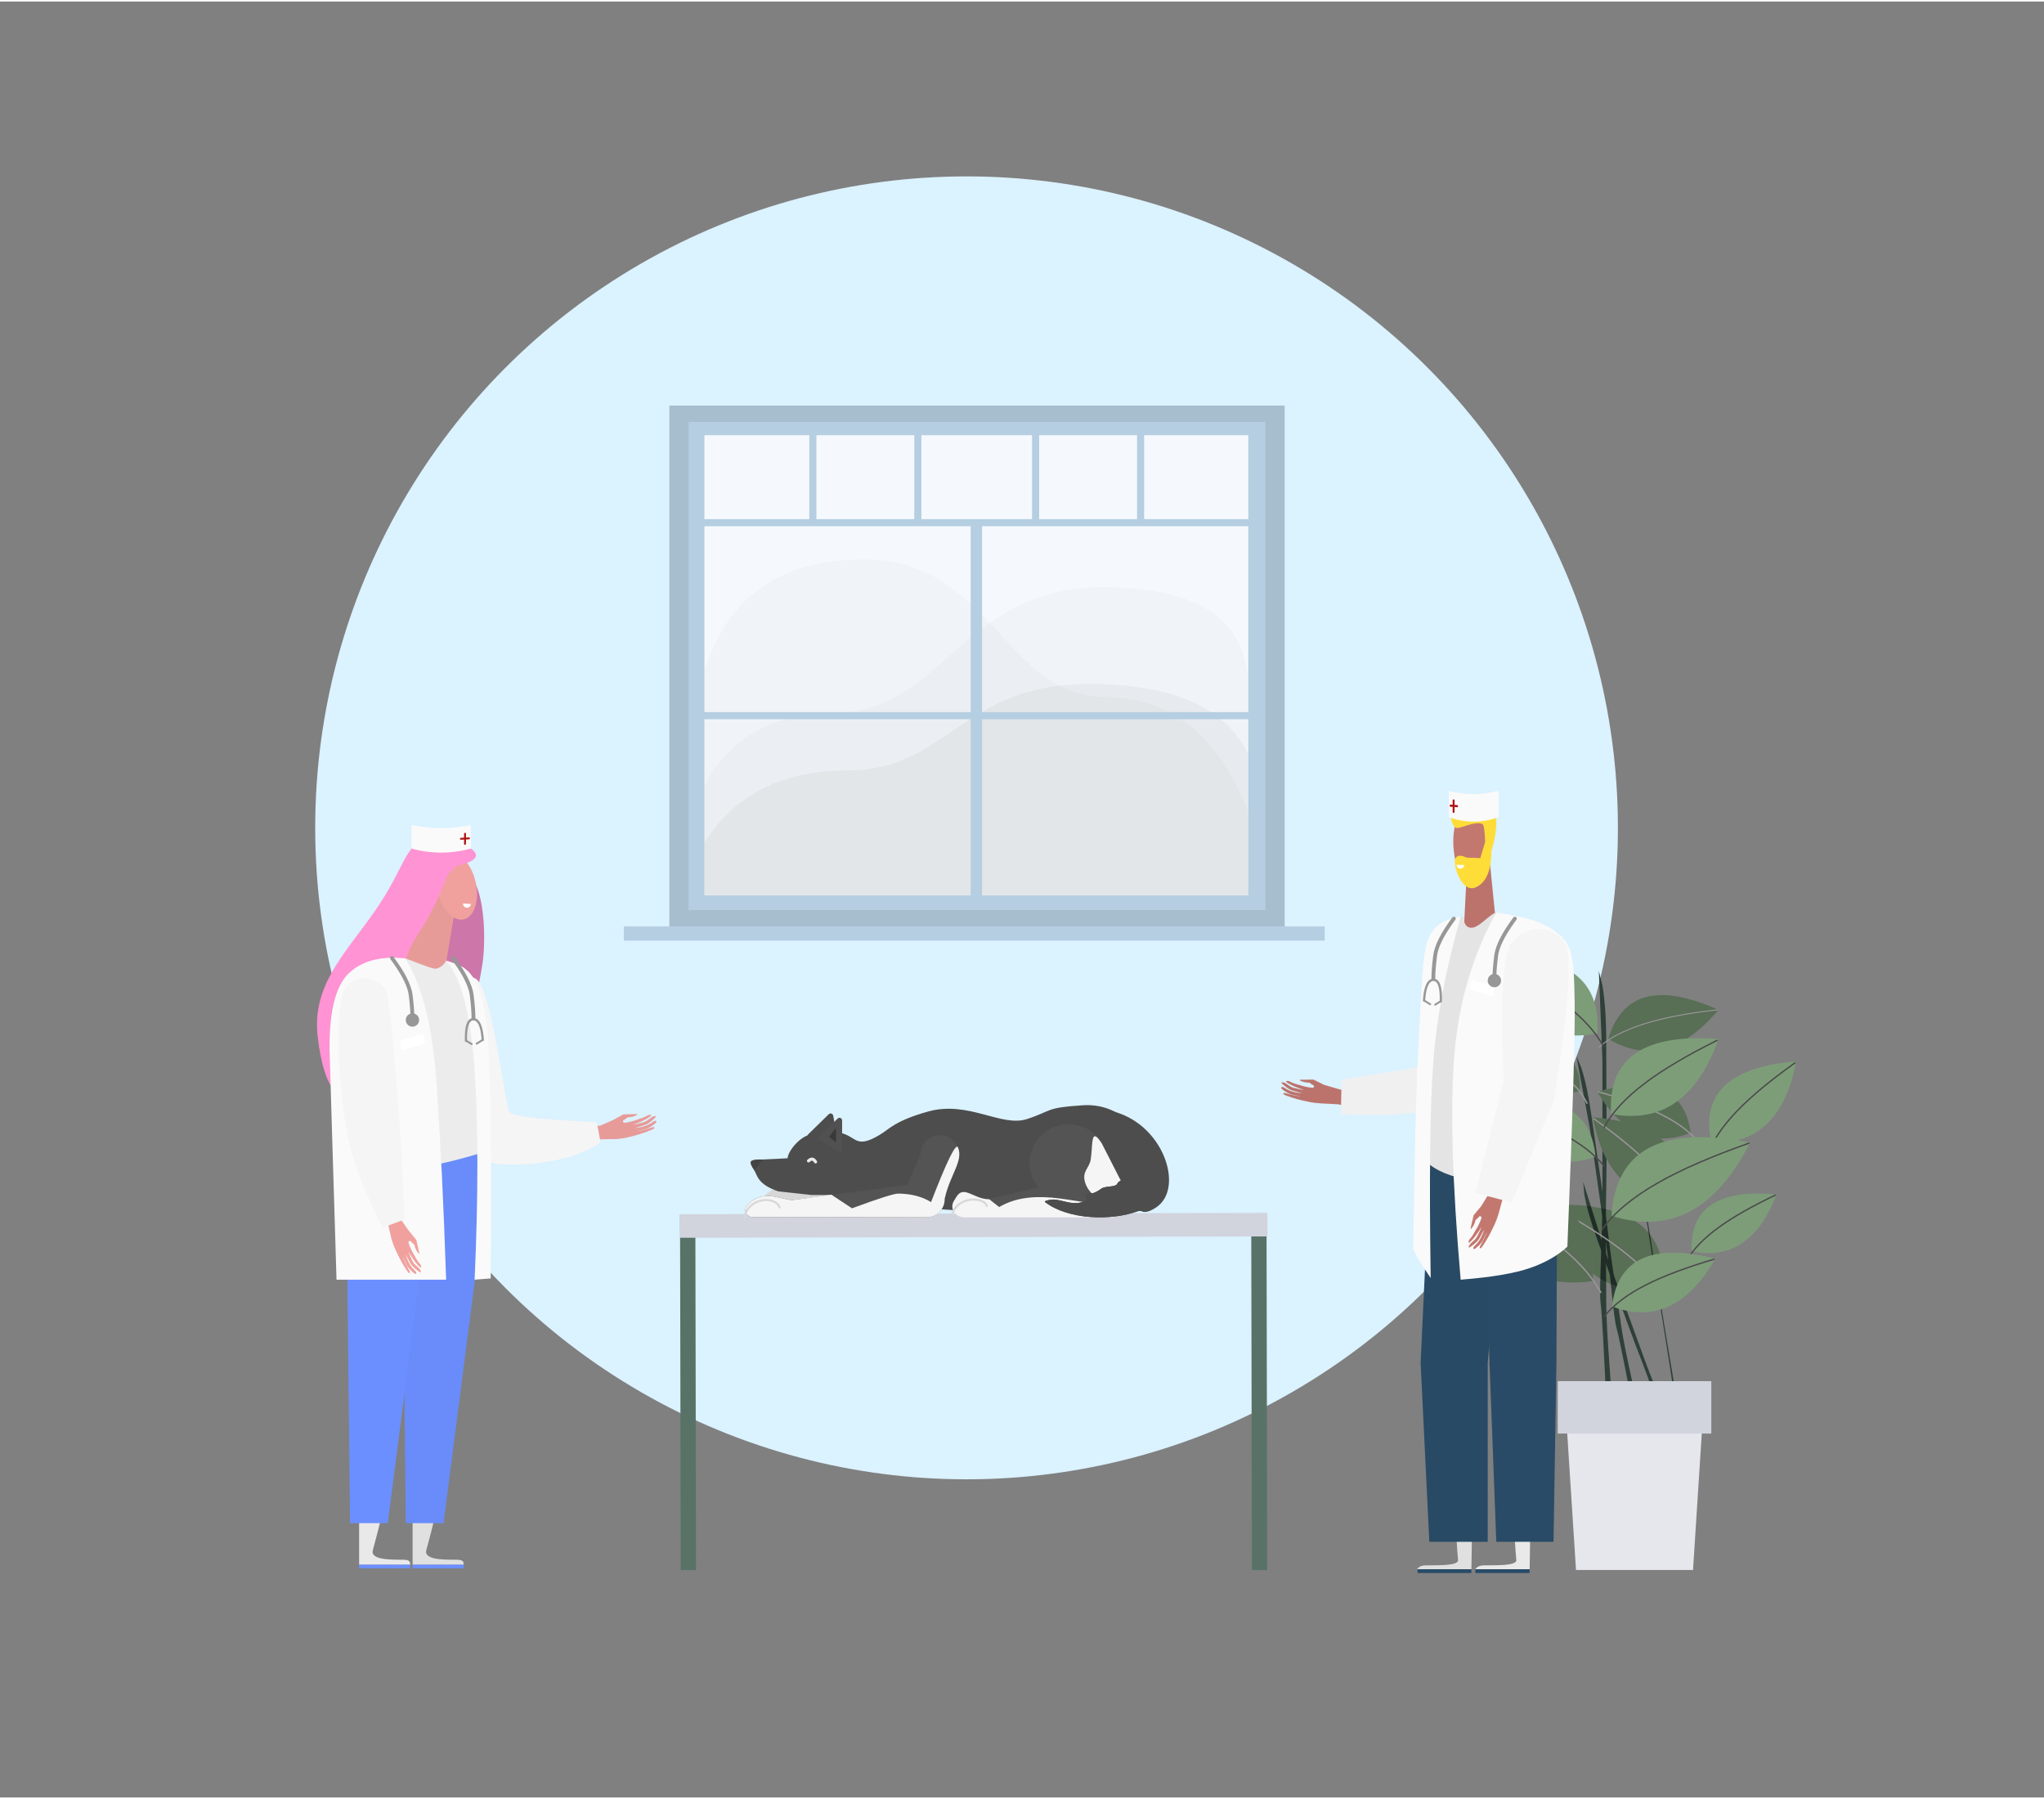 <?xml version="1.0" encoding="UTF-8"?>
<svg id="illustration-builder" width="1000" height="880" viewBox="-10 -30 1070 940" version="1.1" xmlns="http://www.w3.org/2000/svg" xmlns:xlink="http://www.w3.org/1999/xlink" style="pointer-events: inherit;"><rect x="-10" y="-30" width="1070" height="940" fill="#808080" stroke="none"/><g transform="translate(0,0)">
<g><svg xmlns="http://www.w3.org/2000/svg" width="1000" height="880" viewBox="0 0 1000 880"><g id="Symbols--globalStyle1/clinic/bg1" fill="none" fill-rule="evenodd" stroke="none" stroke-width="1"><g id="globalStyle1/clinic/bg1--globalStyle1/clinic/bg1" fill="#DBF2FF"><circle id="[color:background]background--globalStyle1/clinic/bg1" cx="495.977" cy="402.5" r="340.977" fill="#dbf2ff" opacity="1.00"></circle></g></g></svg></g></g><g transform="translate(240.5,181)">
<g><svg xmlns="http://www.w3.org/2000/svg" width="519" height="281" viewBox="0 0 519 281"><g id="Symbols--globalStyle1/wallclinic/1" fill="none" fill-rule="evenodd" stroke="none" stroke-width="1"><g id="globalStyle1/wallclinic/1--globalStyle1/wallclinic/1"><rect id="Rectangle--globalStyle1/wallclinic/1" width="322.193" height="272.573" x="99.517" y=".5" fill="#FFFDFD" opacity=".723"></rect><path id="shadow--globalStyle1/wallclinic/1" fill="#000" fill-opacity=".02" d="M402.974,139.455 C391.069,100.485 363.14,81 319.187,81 C253.258,81 245.279,152.961 193.638,152.961 C159.211,152.961 134.083,173.038 118.254,213.193 L118.254,257 L402.974,257 L402.974,139.455 Z" transform="matrix(-1 0 0 1 521.228 0)"></path><path id="shadow--globalStyle1/wallclinic/1" fill="#000" fill-opacity=".02" d="M402.974,146.188 C401.906,112.44 376.549,95.566 326.904,95.566 C252.438,95.566 243.426,161.462 185.097,161.462 C146.212,161.462 120.758,181.721 108.735,222.239 L108.735,264.532 L402.974,256.733 L402.974,146.188 Z"></path><path id="shadow--globalStyle1/wallclinic/1" fill="#000" fill-opacity=".04" d="M402.974,182.942 C391.069,158.439 363.14,146.188 319.187,146.188 C253.258,146.188 245.279,191.434 193.638,191.434 C159.211,191.434 134.083,204.058 118.254,229.307 L118.254,256.851 L402.974,256.851 L402.974,182.942 Z"></path><path id="[color:objects]window--globalStyle1/wallclinic/1" fill="#b5cee1" fill-rule="nonzero" d="M99.818,0.5 L422.012,0.5 L422.012,273.073 L442.948,273.073 L442.948,280.5 L76.052,280.5 L76.052,273.073 L99.818,273.073 L99.818,0.5 Z M257.643,164.637 L118.253,164.637 L118.254,256.851 L257.643,256.85 L257.643,164.637 Z M402.974,164.637 L263.585,164.637 L263.585,256.85 L402.974,256.851 L402.974,164.637 Z M257.643,63.629 L118.253,63.629 L118.253,160.924 L257.643,160.924 L257.643,63.629 Z M402.974,63.629 L263.585,63.629 L263.585,160.924 L402.974,160.924 L402.974,63.629 Z M173.16,15.979 L118.254,15.979 L118.253,59.916 L173.16,59.916 L173.16,15.979 Z M289.765,15.979 L231.834,15.979 L231.834,59.916 L289.765,59.916 L289.765,15.979 Z M228.12,15.979 L176.874,15.979 L176.874,59.916 L228.12,59.916 L228.12,15.979 Z M344.725,15.979 L293.479,15.979 L293.479,59.916 L344.725,59.916 L344.725,15.979 Z M402.974,15.979 L348.439,15.979 L348.439,59.916 L402.974,59.916 L402.974,15.979 Z" opacity="1.00"></path><path id="shadow--globalStyle1/wallclinic/1" fill="#000" fill-opacity=".08" d="M422.012,0.5 L422.012,273.073 L99.818,273.073 L99.818,0.5 L422.012,0.5 Z M411.916,9.041 L109.914,9.041 L109.914,264.532 L411.916,264.532 L411.916,9.041 Z"></path></g></g></svg></g></g><g transform="translate(736,375)">
<g><svg xmlns="http://www.w3.org/2000/svg" width="215" height="416" viewBox="0 0 215 416"><g id="Symbols--globalStyle1/objects/bigplant/4" fill="none" fill-rule="evenodd" stroke="none" stroke-width="1"><g id="globalStyle1/objects/bigplant/4--globalStyle1/objects/bigplant/4"><g id="Group-2--globalStyle1/objects/bigplant/4" transform="translate(9.5 87)"><path id="[color]tree--globalStyle1/objects/bigplant/4" fill="#7d9d79" fill-rule="nonzero" d="M50.285,169.446 C59.12,139.502 82.816,133.208 121.374,150.564 C98.697,177.832 75.001,184.126 50.285,169.446 Z" transform="scale(-1 1) rotate(-22 0 600.638)" opacity="1.00"></path><g id="Group--globalStyle1/objects/bigplant/4" fill="#2E4038" fill-rule="nonzero" transform="translate(67.927 14.47)"><path id="Path-38-Copy-2--globalStyle1/objects/bigplant/4" d="M46.296,78.802 L46.789,72.034 L46.296,113.6 C46.296,146.175 46.296,168.138 46.296,179.487 C46.296,196.511 46.789,222.539 46.543,228.203 C46.378,231.979 46.086,249.893 45.666,281.945 L44.758,281.945 C45.435,254.776 45.773,236.407 45.773,226.838 C45.773,212.484 45.881,190.289 45.773,174.912 C45.666,159.535 45.773,120.642 45.773,105.164 C45.773,94.846 45.948,86.058 46.296,78.802 Z" transform="rotate(-9 45.773 176.99)"></path><path id="Path-38-Copy-4--globalStyle1/objects/bigplant/4" d="M34.274,113.095 L35.917,106.866 L34.298,145.131 C34.321,175.121 34.336,195.341 34.344,205.789 C34.356,221.462 36.021,245.425 35.201,250.639 C34.79,253.253 34.144,263.222 33.262,280.549 C32.971,286.269 30.484,286.277 30.946,280.383 C32.074,265.968 32.636,255.634 32.631,249.38 C32.622,236.166 32.964,215.733 32.596,201.576 C32.227,187.419 32.558,151.613 32.548,137.364 C32.54,127.864 33.116,119.775 34.274,113.095 Z" transform="rotate(-20 33.403 195.844)"></path><path id="Path-38-Copy-5--globalStyle1/objects/bigplant/4" d="M17.869,50.539 L19.523,44.306 L17.833,82.582 C17.8,112.577 17.777,132.801 17.766,143.251 C17.748,158.927 19.368,182.892 18.539,188.109 C18.123,190.723 17.458,200.696 16.544,218.028 C16.243,223.749 13.756,223.762 14.229,217.866 C15.384,203.446 15.965,193.109 15.972,186.854 C15.987,173.637 16.368,153.199 16.026,139.04 C15.684,124.881 16.081,89.068 16.097,74.816 C16.108,65.314 16.699,57.222 17.869,50.539 Z" transform="scale(-1 1) rotate(8 0 -107.608)"></path><path id="Path-38-Copy-3--globalStyle1/objects/bigplant/4" d="M19.382,8.524 L21.254,0.989 L19.382,47.27 C19.382,83.541 19.382,107.995 19.382,120.632 C19.382,139.587 21.254,168.568 20.318,174.874 C19.694,179.079 18.585,199.025 16.992,234.712 L13.543,234.712 C16.113,204.462 17.398,184.009 17.398,173.354 C17.398,157.372 17.805,132.659 17.398,115.537 C16.992,98.416 17.398,55.111 17.398,37.877 C17.398,26.388 18.059,16.604 19.382,8.524 Z" transform="matrix(-1 0 0 1 34.797 0)"></path></g><path id="shadow--globalStyle1/objects/bigplant/4" fill="#000" fill-opacity=".3" d="M50.285,169.446 C59.12,139.502 82.816,133.208 121.374,150.564 C98.697,177.832 75.001,184.126 50.285,169.446 Z" transform="scale(-1 1) rotate(-22 0 600.638)"></path><path id="Path-12--globalStyle1/objects/bigplant/4" fill="#979797" fill-rule="nonzero" d="M49.175,176.137 C64.019,162.984 89.001,156.148 125.874,151.948 L125.792,151.227 C88.773,155.444 63.688,162.309 48.695,175.594 L49.175,176.137 Z" transform="scale(-1 1) rotate(-22 0 612.721)"></path><path id="[color]tree--globalStyle1/objects/bigplant/4" fill="#7d9d79" fill-rule="nonzero" d="M79.314,96.161 C85.741,74.547 102.979,70.004 131.029,82.532 C114.532,102.214 97.294,106.757 79.314,96.161 Z" transform="scale(-1 1) rotate(-9 0 1425.01)" opacity="1.00"></path><path id="shadow--globalStyle1/objects/bigplant/4" fill="#000" fill-opacity=".3" d="M79.314,96.161 C85.741,74.547 102.979,70.004 131.029,82.532 C114.532,102.214 97.294,106.757 79.314,96.161 Z" transform="scale(-1 1) rotate(-9 0 1425.01)"></path><path id="Path-12--globalStyle1/objects/bigplant/4" fill="#979797" fill-rule="nonzero" d="M79.599,100.699 C90.361,91.196 108.495,86.252 135.262,83.214 L135.18,82.493 C108.268,85.548 90.031,90.52 79.119,100.155 L79.599,100.699 Z" transform="scale(-1 1) rotate(-9 0 1453.58)"></path><path id="[color]tree--globalStyle1/objects/bigplant/4" fill="#7d9d79" fill-rule="nonzero" d="M71.096,121.382 C78.486,96.239 98.31,90.954 130.567,105.528 C111.596,128.424 91.772,133.709 71.096,121.382 Z" transform="scale(-1 1) rotate(-29 0 502.566)" opacity="1.00"></path><path id="shadow--globalStyle1/objects/bigplant/4" fill="#000" fill-opacity=".3" d="M71.096,121.382 C78.486,96.239 98.31,90.954 130.567,105.528 C111.596,128.424 91.772,133.709 71.096,121.382 Z" transform="scale(-1 1) rotate(-29 0 502.566)"></path><path id="Path-12-Copy--globalStyle1/objects/bigplant/4" fill="#979797" fill-rule="nonzero" d="M70.162,127.631 C82.537,116.582 103.376,110.836 134.136,107.306 L134.053,106.585 C103.147,110.132 82.204,115.907 69.679,127.09 L70.162,127.631 Z" transform="scale(-1 1) rotate(-29 0 511.155)"></path><path id="[color]tree--globalStyle1/objects/bigplant/4" fill="#7d9d79" fill-rule="nonzero" d="M132.493,92.096 C139.884,66.952 159.708,61.667 191.965,76.241 C172.993,99.138 153.169,104.423 132.493,92.096 Z" transform="rotate(-29 162.229 83.393)" opacity="1.00"></path><path id="Path-12-Copy--globalStyle1/objects/bigplant/4" fill="#4B4B4B" fill-rule="nonzero" d="M129.407,98.345 C141.782,87.296 162.621,81.55 193.381,78.019 L193.299,77.299 C162.393,80.846 141.449,86.621 128.924,97.804 L129.407,98.345 Z" transform="rotate(-29 161.153 87.822)"></path><path id="[color]tree--globalStyle1/objects/bigplant/4" fill="#7d9d79" fill-rule="nonzero" d="M126.216,154.132 C132.636,132.426 149.856,127.864 177.877,140.445 C161.397,160.211 144.177,164.773 126.216,154.132 Z" transform="rotate(-19 152.046 146.62)" opacity="1.00"></path><path id="Path-12-Copy--globalStyle1/objects/bigplant/4" fill="#4B4B4B" fill-rule="nonzero" d="M122.931,159.246 C133.682,149.661 151.798,144.674 178.537,141.609 L178.455,140.889 C151.569,143.97 133.35,148.986 122.448,158.705 L122.931,159.246 Z" transform="rotate(-19 150.493 150.068)"></path><path id="[color]tree--globalStyle1/objects/bigplant/4" fill="#7d9d79" fill-rule="nonzero" d="M84.516,134.927 C94.367,101.618 120.792,94.616 163.789,113.923 C138.501,144.256 112.077,151.258 84.516,134.927 Z" transform="rotate(-13 124.152 123.398)" opacity="1.00"></path><path id="Path-12--globalStyle1/objects/bigplant/4" fill="#4B4B4B" fill-rule="nonzero" d="M78.985,142.032 C95.546,127.393 123.41,119.787 164.537,115.114 L164.455,114.393 C123.183,119.083 95.216,126.717 78.505,141.488 L78.985,142.032 Z" transform="rotate(-13 121.521 128.212)"></path><path id="[color]tree--globalStyle1/objects/bigplant/4" fill="#7d9d79" fill-rule="nonzero" d="M4.982,164.771 C15.426,130.31 42.147,122.733 85.144,142.04 C59.856,172.374 33.135,179.95 4.982,164.771 Z" transform="scale(-1 1) rotate(-20 0 407.568)" opacity="1.00"></path><path id="shadow--globalStyle1/objects/bigplant/4" fill="#000" fill-opacity=".3" d="M4.982,164.771 C15.426,130.31 42.147,122.733 85.144,142.04 C59.856,172.374 33.135,179.95 4.982,164.771 Z" transform="scale(-1 1) rotate(-20 0 407.568)"></path><path id="Path-12--globalStyle1/objects/bigplant/4" fill="#979797" fill-rule="nonzero" d="M4.543,170.395 C21.104,155.756 48.968,148.15 90.095,143.476 L90.013,142.756 C48.74,147.446 20.773,155.08 4.063,169.851 L4.543,170.395 Z" transform="scale(-1 1) rotate(-20 0 423.572)"></path><path id="[color]tree--globalStyle1/objects/bigplant/4" fill="#7d9d79" fill-rule="nonzero" d="M86.405,50.98 C93.573,26.824 112.8,21.746 144.086,35.748 C125.686,57.745 106.459,62.822 86.405,50.98 Z" opacity="1.00"></path><path id="shadow--globalStyle1/objects/bigplant/4" fill="#000" fill-opacity=".3" d="M86.405,50.98 C93.573,26.824 112.8,21.746 144.086,35.748 C125.686,57.745 106.459,62.822 86.405,50.98 Z"></path><path id="Path-12--globalStyle1/objects/bigplant/4" fill-rule="nonzero" stroke="#979797" stroke-width=".535" d="M81.469,55.355 C95.697,42.767 122.045,38.185 143.778,35.714"></path><path id="[color]tree--globalStyle1/objects/bigplant/4" fill="#7d9d79" fill-rule="nonzero" d="M82.565,79.486 C90.807,51.515 112.913,45.636 148.883,61.848 C127.728,87.319 105.622,93.198 82.565,79.486 Z" transform="rotate(-20 115.724 69.805)" opacity="1.00"></path><path id="Path-12-Copy--globalStyle1/objects/bigplant/4" fill="#4B4B4B" fill-rule="nonzero" d="M78.336,86.157 C92.144,73.859 115.389,67.465 149.698,63.537 L149.616,62.816 C115.16,66.761 91.812,73.184 77.854,85.616 L78.336,86.157 Z" transform="rotate(-20 113.776 74.487)"></path><path id="[color]tree--globalStyle1/objects/bigplant/4" fill="#7d9d79" fill-rule="nonzero" d="M19.743,37.383 C27.985,9.413 50.091,3.534 86.061,19.746 C64.906,45.217 42.8,51.096 19.743,37.383 Z" transform="scale(-1 1) rotate(-20 0 327.725)" opacity="1.00"></path><path id="[color]tree--globalStyle1/objects/bigplant/4" fill="#7d9d79" fill-rule="nonzero" d="M35.023,72.004 C39.95,55.191 53.165,51.657 74.669,61.402 C62.022,76.713 48.807,80.246 35.023,72.004 Z" transform="scale(-1 1) rotate(-20 0 377.23)" opacity="1.00"></path><path id="shadow--globalStyle1/objects/bigplant/4" fill="#000" fill-opacity=".3" d="M35.023,72.004 C39.95,55.191 53.165,51.657 74.669,61.402 C62.022,76.713 48.807,80.246 35.023,72.004 Z" transform="scale(-1 1) rotate(-20 0 377.23)"></path><path id="Path-12-Copy--globalStyle1/objects/bigplant/4" fill="#4B4B4B" fill-rule="nonzero" d="M18.983,43.922 C32.79,31.623 56.035,25.23 90.345,21.301 L90.262,20.581 C55.807,24.526 32.458,30.948 18.5,43.38 L18.983,43.922 Z" transform="scale(-1 1) rotate(-20 0 340.896)"></path><path id="Path-12-Copy-2--globalStyle1/objects/bigplant/4" fill="#979797" fill-rule="nonzero" d="M34.735,77.924 C38.028,74.973 40.549,73.048 42.978,71.938 C47.77,69.748 53.547,68.027 61.091,66.335 C66.59,65.102 72.52,64.176 79.498,63.373 L79.415,62.652 C72.414,63.459 66.46,64.388 60.933,65.627 C53.344,67.329 47.524,69.063 42.677,71.278 C40.159,72.428 37.598,74.385 34.251,77.384 L34.735,77.924 Z" transform="scale(-1 1) rotate(-20 0 392.839)"></path><path id="[color]tree--globalStyle1/objects/bigplant/4" fill="#7d9d79" fill-rule="nonzero" d="M24.28,107.252 C31.438,83.107 50.64,78.033 81.887,92.03 C63.512,114.017 44.31,119.09 24.28,107.252 Z" transform="scale(-1 1) rotate(-11 0 650.192)" opacity="1.00"></path><path id="Path-12-Copy--globalStyle1/objects/bigplant/4" fill="#4B4B4B" fill-rule="nonzero" d="M24.358,112.572 C36.515,101.761 58.025,95.556 86.492,92.302 C86.691,92.279 86.834,92.099 86.811,91.9 C86.788,91.701 86.609,91.558 86.41,91.581 C57.802,94.852 36.18,101.089 23.876,112.031 C23.727,112.164 23.713,112.393 23.846,112.543 C23.979,112.692 24.209,112.706 24.358,112.572 Z" transform="scale(-1 1) rotate(-10 0 734.022)"></path><path id="[color]tree--globalStyle1/objects/bigplant/4" fill="#7d9d79" fill-rule="nonzero" d="M86.471,186.126 C93.63,161.981 112.833,156.906 144.079,170.901 C125.702,192.888 106.499,197.963 86.471,186.126 Z" transform="rotate(-10 115.275 177.769)" opacity="1.00"></path><path id="Path-12-Copy--globalStyle1/objects/bigplant/4" fill="#4B4B4B" fill-rule="nonzero" d="M82.199,191.467 C94.196,180.797 114.404,175.247 144.23,171.837 L144.148,171.117 C114.175,174.543 93.865,180.121 81.717,190.925 L82.199,191.467 Z" transform="rotate(-10 112.973 181.292)"></path><polygon id="Rectangle-Copy-20--globalStyle1/objects/bigplant/4" fill="#E5E7ED" fill-rule="nonzero" points="64.003 243.268 136.276 243.268 130.77 328.926 69.509 328.926"></polygon><polygon id="Rectangle-Copy-21--globalStyle1/objects/bigplant/4" fill="#D1D4DD" fill-rule="nonzero" points="59.944 230.105 140.336 230.105 140.336 257.527 59.944 257.527" transform="matrix(1 0 0 -1 0 487.633)"></polygon></g></g></g></svg></g></g><g transform="translate(346,604)">
<g><svg xmlns="http://www.w3.org/2000/svg" width="308" height="187" viewBox="0 0 308 187"><g id="Symbols--globalStyle1/objects/table/narrow/1" fill="none" fill-rule="evenodd" stroke="none" stroke-width="1"><g id="globalStyle1/objects/table/narrow/1--globalStyle1/objects/table/narrow/1"><polygon id="Fill-1--globalStyle1/objects/table/narrow/1" fill="#587267" points="-4.54747351e-13 1.113 0.353 187.013 8.353 187 8 1.1"></polygon><polygon id="Fill-2--globalStyle1/objects/table/narrow/1" fill="#587267" points="307 1.1 299 1.113 299.352 187.013 307.352 187.001"></polygon><polygon id="[color:table]table--globalStyle1/objects/table/narrow/1" fill="#d1d4dd" points="307.486 0.013 0.002 0.74 0.018 13.059 307.502 12.334" opacity="1.00"></polygon></g></g></svg></g></g><g transform="translate(379,380)">
<g><svg xmlns="http://www.w3.org/2000/svg" xmlns:xlink="http://www.w3.org/1999/xlink" width="223" height="228" viewBox="0 0 223 228"><defs><path id="path-1--globalStyle1/dinoanimals/3" d="M104.375,34.162 L104.375,34.174 C104.368,39.435 100.248,43.694 94.987,43.688 L3.773,43.57 C2.848,43.569 1.957,43.224 1.272,42.604 C-0.257,41.22 -0.373,38.859 1.011,37.331 C4.505,33.473 9.782,31.757 14.877,32.823 L24.188,34.771 L45.065,31.875 L55.866,38.999 C69.805,33.834 77.902,31.266 80.158,31.297 C86.891,31.386 92.585,32.87 97.241,35.746 C105.597,14.116 110.301,4.58 111.351,7.137 C114.256,14.209 107.28,21.15 104.375,33.945 L104.375,34.162 Z"></path></defs><g id="Symbols--globalStyle1/dinoanimals/3" fill="none" fill-rule="evenodd" stroke="none" stroke-width="1"><g id="globalStyle1/dinoanimals/3--globalStyle1/dinoanimals/3"><g id="Group-2--globalStyle1/dinoanimals/3" transform="translate(0 167)"><g id="Group--globalStyle1/dinoanimals/3"><g id="Group-21-Copy--globalStyle1/dinoanimals/3"><path id="Rectangle--globalStyle1/dinoanimals/3" fill="#E9E9E9" fill-rule="nonzero" d="M114.566,14.815 C114.566,14.815 114.566,14.815 114.566,14.815 C117.471,21.887 117.471,31.821 114.566,44.616 L94.882,44.616 L94.882,18.7 C94.882,13.052 99.46,8.474 105.107,8.474 C109.254,8.474 112.991,10.979 114.566,14.815 Z"></path><path id="Rectangle-Copy-23--globalStyle1/dinoanimals/3" fill="#E9E9E9" fill-rule="nonzero" d="M62.178,-7.555 L72.15,-7.555 L72.15,-7.555 L61.569,72.632 L63.517,81.943 C64.583,87.038 62.867,92.315 59.009,95.809 C57.481,97.193 55.12,97.076 53.736,95.548 C53.116,94.863 52.771,93.972 52.77,93.047 L52.653,1.983 C52.646,-3.278 56.905,-7.548 62.166,-7.555 C62.17,-7.555 62.174,-7.555 62.178,-7.555 Z" transform="scale(1 -1) rotate(90 107.011 0)"></path><path id="shadow--globalStyle1/dinoanimals/3" fill="#000" fill-opacity=".08" d="M105.371,8.474 C109.42,8.474 113.076,10.861 114.714,14.543 L114.83,14.815 L114.83,14.815 C117.735,21.887 117.735,31.821 114.83,44.616 L114.83,44.845 C114.823,50.106 110.553,54.365 105.292,54.358 L105.292,54.358 L14.228,54.241 C13.303,54.24 12.412,53.895 11.727,53.275 C10.199,51.891 10.082,49.53 11.466,48.002 C14.96,44.144 20.238,42.428 25.332,43.494 L25.332,43.494 L34.643,45.442 L95.145,37.459 L95.145,18.7 C95.145,13.052 99.724,8.474 105.371,8.474 Z"></path><path id="[color:animals]dog--globalStyle1/dinoanimals/3" fill="#545454" fill-rule="nonzero" d="M141,12.933 C162.258,1.855 180.939,-0.805 197.041,4.956 C221.194,13.596 230.482,44.758 216.204,54.168 C207.266,60.058 204.677,55.165 208.436,39.488 C208.872,37.668 207.853,35.815 206.082,35.209 L141,12.933 L141,12.933 Z" opacity="1.00"></path><path id="shadow--globalStyle1/dinoanimals/3" fill="#000" fill-opacity=".08" d="M141,12.933 C162.258,1.855 180.939,-0.805 197.041,4.956 C221.194,13.596 230.482,44.758 216.204,54.168 C207.266,60.058 204.677,55.165 208.436,39.488 C208.872,37.668 207.853,35.815 206.082,35.209 L141,12.933 L141,12.933 Z"></path><g id="Group-20--globalStyle1/dinoanimals/3" transform="translate(3.81)"><g id="Group-17--globalStyle1/dinoanimals/3" transform="translate(29.526 3.582)"><path id="[color:animals]dog--globalStyle1/dinoanimals/3" fill="#545454" fill-rule="nonzero" d="M0.24,12.836 L11.521,1.789 C12.058,1.263 12.92,1.272 13.446,1.809 C13.635,2.003 13.763,2.248 13.812,2.514 L17.421,22.093 L17.421,22.093 L0.24,12.836 Z" opacity="1.00"></path><path id="shadow--globalStyle1/dinoanimals/3" fill="#000" fill-opacity=".08" d="M0.24,12.836 L11.521,1.789 C12.058,1.263 12.92,1.272 13.446,1.809 C13.635,2.003 13.763,2.248 13.812,2.514 L17.421,22.093 L17.421,22.093 L0.24,12.836 Z"></path></g><g id="Oval--globalStyle1/dinoanimals/3" transform="translate(0 .243)"><path id="[color:animals]dog--globalStyle1/dinoanimals/3" fill="#545454" fill-rule="nonzero" d="M144.8,7.68 C158.265,3.282 154.125,1.705 174.168,0.463 C194.211,-0.78 206.338,15.494 206,25.432 C205.662,35.37 202.491,46.648 190.807,53.621 C183.017,58.269 149.294,58.465 89.638,54.207 C74.663,54.207 45.523,62.336 45.523,47.396 L39.347,47.396 L31.809,47.396 L14.709,45.537 C8.898,43.656 5.162,40.98 3.503,37.509 L1.095,32.47 C0.515,31.256 1.03,29.803 2.247,29.224 C2.575,29.068 2.934,28.987 3.297,28.987 L19.477,28.209 C19.857,23.676 27.206,15.823 31.809,15.924 L42.451,14.391 C56.191,14.391 53.105,24.76 67.722,15.924 C73.02,12.721 75.719,8.608 92.96,3.757 C114.079,-2.184 131.335,12.078 144.8,7.68 Z" opacity="1.00"></path><path id="shadow--globalStyle1/dinoanimals/3" fill="#000" fill-opacity=".08" d="M144.8,7.68 C158.265,3.282 154.125,1.705 174.168,0.463 C194.211,-0.78 206.338,15.494 206,25.432 C205.662,35.37 202.491,46.648 190.807,53.621 C183.017,58.269 149.294,58.465 89.638,54.207 C74.663,54.207 45.523,62.336 45.523,47.396 L39.347,47.396 L31.809,47.396 L14.709,45.537 C8.898,43.656 5.162,40.98 3.503,37.509 L1.095,32.47 C0.515,31.256 1.03,29.803 2.247,29.224 C2.575,29.068 2.934,28.987 3.297,28.987 L19.477,28.209 C19.857,23.676 27.206,15.823 31.809,15.924 L42.451,14.391 C56.191,14.391 53.105,24.76 67.722,15.924 C73.02,12.721 75.719,8.608 92.96,3.757 C114.079,-2.184 131.335,12.078 144.8,7.68 Z"></path><path id="Path-48--globalStyle1/dinoanimals/3" fill="#E9E9E9" fill-rule="nonzero" d="M31.13,30.343 C32.029,29.196 32.657,29.197 33.602,30.358 C33.887,30.707 34.401,30.76 34.751,30.475 C35.101,30.19 35.153,29.676 34.868,29.326 C33.266,27.36 31.395,27.358 29.845,29.335 C29.567,29.69 29.629,30.203 29.984,30.481 C30.339,30.76 30.852,30.697 31.13,30.343 Z" transform="rotate(8 32.362 29.255)"></path><path fill="#444343" d="M2.157,34.619 L6.425,28.828 C2.829,28.729 0.779,29.07 0.275,29.85 C-0.229,30.629 0.398,32.219 2.157,34.619 Z"></path></g><path id="[color:animals]dog--globalStyle1/dinoanimals/3" fill="#545454" fill-rule="nonzero" d="M34.915,18.209 L45.71,7.638 C46.247,7.112 47.109,7.121 47.635,7.658 C47.884,7.913 48.023,8.254 48.023,8.61 L48.023,25.675 L48.023,25.675 L34.915,18.209 Z" opacity="1.00"></path><path id="shadow--globalStyle1/dinoanimals/3" fill="#000" fill-opacity=".04" d="M34.915,18.209 L45.71,7.638 C46.247,7.112 47.109,7.121 47.635,7.658 C47.884,7.913 48.023,8.254 48.023,8.61 L48.023,25.675 L48.023,25.675 L34.915,18.209 Z"></path><polygon id="shadow--globalStyle1/dinoanimals/3" fill="#000" fill-opacity=".3" points="41.203 17.188 44.82 12.537 44.82 20.202"></polygon></g><g id="Path-47-Copy-2--globalStyle1/dinoanimals/3" transform="translate(0 15.06)"><g id="Path-47--globalStyle1/dinoanimals/3" transform="translate(1.149 .57)"><path id="[color:animals]dog--globalStyle1/dinoanimals/3" fill="#545454" fill-rule="nonzero" d="M104.375,34.162 L104.375,34.174 C104.368,39.435 100.098,43.694 94.837,43.687 L3.773,43.57 C2.848,43.569 1.957,43.224 1.272,42.604 C-0.257,41.22 -0.373,38.859 1.011,37.331 C4.505,33.473 9.782,31.757 14.877,32.823 L24.188,34.771 L84.69,26.788 L91.666,11.022 C91.666,5.375 96.245,0.796 101.892,0.796 C106.039,0.796 109.775,3.301 111.351,7.137 C114.256,14.209 107.28,21.15 104.375,33.945 L104.375,34.162 Z" opacity="1.00"></path><mask id="mask-2--globalStyle1/dinoanimals/3" fill="#fff"><use xlink:href="#path-1--globalStyle1/dinoanimals/3"></use></mask><use id="shape--globalStyle1/dinoanimals/3" fill="#F5F5F5" fill-rule="nonzero" xlink:href="#path-1--globalStyle1/dinoanimals/3"></use></g><path id="Path-50--globalStyle1/dinoanimals/3" fill="#D8D8D8" fill-rule="nonzero" d="M1.078,44.382 C2.158,39.724 5.674,36.714 10.091,35.956 C14.081,35.271 17.703,36.679 18.568,39.293 C18.663,39.578 18.971,39.733 19.256,39.638 C19.542,39.544 19.696,39.236 19.602,38.951 C18.538,35.738 14.37,34.117 9.907,34.883 C5.077,35.712 1.201,39.03 0.018,44.136 C-0.05,44.429 0.132,44.722 0.425,44.79 C0.718,44.857 1.01,44.675 1.078,44.382 Z"></path></g><g id="Path-47-Copy--globalStyle1/dinoanimals/3" fill-rule="nonzero" transform="translate(108.065 10.264)"><g id="Path-47--globalStyle1/dinoanimals/3"><path id="[color:animals]dog--globalStyle1/dinoanimals/3" fill="#545454" d="M79.657,10.006 L94.584,39.243 C94.584,44.513 89.813,48.784 83.927,48.784 L7.841,48.784 C6.785,48.784 5.745,48.55 4.814,48.102 C1.703,46.605 0.537,43.134 2.209,40.35 L3.528,38.153 C7.458,31.606 12.508,39.313 20.811,39.313 L46.474,33.519 C39.39,24.784 40.729,11.961 49.464,4.877 C58.199,-2.206 71.022,-0.868 78.106,7.867 C78.42,8.255 78.72,8.654 79.005,9.063 C79.222,9.376 79.44,9.69 79.657,10.006 Z" opacity="1.00"></path><path id="shape--globalStyle1/dinoanimals/3" fill="#F5F5F5" d="M79.657,10.328 L94.584,39.565 C94.584,44.835 89.813,49.106 83.927,49.106 L7.841,49.106 C6.785,49.106 5.745,48.872 4.814,48.424 C1.703,46.927 0.537,43.456 2.209,40.672 L3.528,38.475 C7.458,31.928 12.508,39.635 20.811,39.635 L25.987,43.704 C46.038,31.859 72.231,44.486 78.106,40.672 C79.745,39.607 73.265,37.664 71.113,31.274 C68.999,24.996 73.135,23.648 73.913,18.772 C75.018,11.843 73.948,3.062 78.106,8.189 C78.42,8.577 78.72,8.976 79.005,9.385 C79.222,9.698 79.44,10.012 79.657,10.328 Z"></path><path id="Path-50--globalStyle1/dinoanimals/3" fill="#D8D8D8" d="M1.972,47.571 C3.014,43.652 6.435,41.101 10.747,40.456 C14.647,39.873 18.192,41.074 19.022,43.258 C19.129,43.539 19.443,43.68 19.724,43.573 C20.005,43.467 20.146,43.152 20.04,42.871 C18.988,40.103 14.933,38.73 10.586,39.38 C5.876,40.084 2.085,42.911 0.92,47.292 C0.842,47.582 1.015,47.88 1.306,47.958 C1.596,48.035 1.894,47.862 1.972,47.571 Z"></path></g></g></g><path id="[color:animals]dog--globalStyle1/dinoanimals/3" fill="#545454" fill-rule="nonzero" d="M210.81,18.79 C198.991,44.711 201.308,31.927 201.308,37.668 C201.308,39.459 196.635,39.744 195.908,41.693 C195.149,43.731 189.663,42.816 187.605,44.308 C181.978,48.387 181.118,46.151 179.887,47.031 C177.989,48.387 180.739,49.411 179.887,50.063 C174.19,54.422 166.514,49.682 161.905,50.063 C160.588,50.173 157.144,50.671 158.197,51.469 C169.969,60.379 192.284,61.559 207.053,55.99 C208.042,55.617 208.042,57.06 209.914,54.78 C211.785,52.501 211.484,54 212.221,53.576 C223.19,47.261 226.707,35.917 210.81,20.189 L210.81,18.79 Z" opacity="1.00"></path><path id="shadow--globalStyle1/dinoanimals/3" fill="#000" fill-opacity=".08" d="M210.81,18.79 C198.991,44.711 201.308,31.927 201.308,37.668 C201.308,39.459 196.635,39.744 195.908,41.693 C195.149,43.731 189.663,42.816 187.605,44.308 C181.978,48.387 181.118,46.151 179.887,47.031 C177.989,48.387 180.739,49.411 179.887,50.063 C174.19,54.422 166.514,49.682 161.905,50.063 C160.588,50.173 157.144,50.671 158.197,51.469 C169.969,60.379 192.284,61.559 207.053,55.99 C208.042,55.617 208.042,57.06 209.914,54.78 C211.785,52.501 211.484,54 212.221,53.576 C223.19,47.261 226.707,35.917 210.81,20.189 L210.81,18.79 Z"></path></g></g><path id="[color:animals]dog--globalStyle1/dinoanimals/3" fill="#545454" fill-rule="nonzero" d="M210.81,185.79 C198.991,211.711 201.308,198.927 201.308,204.668 C201.308,206.459 196.635,206.744 195.908,208.693 C195.149,210.731 189.663,209.816 187.605,211.308 C181.978,215.387 181.118,213.151 179.887,214.031 C177.989,215.387 180.739,216.411 179.887,217.063 C174.19,221.422 166.514,216.682 161.905,217.063 C160.588,217.173 157.144,217.671 158.197,218.469 C169.969,227.379 192.284,228.559 207.053,222.99 C208.042,222.617 208.042,224.06 209.914,221.78 C211.785,219.501 211.484,221 212.221,220.576 C223.19,214.261 226.707,202.917 210.81,187.189 L210.81,185.79 Z" opacity="1.00"></path><path id="shadow--globalStyle1/dinoanimals/3" fill="#000" fill-opacity=".08" d="M210.81,185.79 C198.991,211.711 201.308,198.927 201.308,204.668 C201.308,206.459 196.635,206.744 195.908,208.693 C195.149,210.731 189.663,209.816 187.605,211.308 C181.978,215.387 181.118,213.151 179.887,214.031 C177.989,215.387 180.739,216.411 179.887,217.063 C174.19,221.422 166.514,216.682 161.905,217.063 C160.588,217.173 157.144,217.671 158.197,218.469 C169.969,227.379 192.284,228.559 207.053,222.99 C208.042,222.617 208.042,224.06 209.914,221.78 C211.785,219.501 211.484,221 212.221,220.576 C223.19,214.261 226.707,202.917 210.81,187.189 L210.81,185.79 Z"></path></g></g></svg></g></g><g transform="translate(591.5,364)">
<g transform="translate(336,0) scale(-1, 1)">
<g transform="translate(30.25,179)">

<g><svg xmlns="http://www.w3.org/2000/svg" width="251" height="250" viewBox="0 0 251 250"><g id="Symbols--globalStyle1/people/mnurse/bottom/3" fill="none" fill-rule="evenodd" stroke="none" stroke-width="1"><g id="globalStyle1/people/mnurse/bottom/3--globalStyle1/people/mnurse/bottom/3"><path id="[clothes]shoes--globalStyle1/people/mnurse/bottom/3" fill="#294b67" d="M137,249.527 L165.182,249.529 L165.178,247.529 C165.178,247.529 155.982,247.524 137,247.541 L137,249.527 Z" opacity="1.00"></path><path id="Fill-5--globalStyle1/people/mnurse/bottom/3" fill="#E9E9E9" d="M106.114,222.897 L106.507,247.539 L134.925,247.529 C134.925,247.529 133.956,245.574 130.506,245.508 C125.331,245.411 113.001,245.95 113.491,242.659 C113.642,241.644 114.032,236.319 114.811,223.818 L106.114,222.897 Z"></path><path id="Fill-5-Copy--globalStyle1/people/mnurse/bottom/3" fill="#E9E9E9" d="M136.601,222.897 L136.994,247.539 L165.412,247.529 C165.412,247.529 164.443,245.574 160.993,245.508 C155.818,245.411 143.488,245.95 143.978,242.659 C144.129,241.644 144.519,236.319 145.298,223.818 L136.601,222.897 Z"></path><path id="shadow--globalStyle1/people/mnurse/bottom/3" fill="#000" fill-opacity=".04" d="M136.601,222.897 L136.994,247.539 L165.412,247.529 C165.412,247.529 164.443,245.574 160.993,245.508 C155.818,245.411 143.488,245.95 143.978,242.659 C144.129,241.644 144.519,236.319 145.298,223.818 L136.601,222.897 Z"></path><path id="[clothes]shoes--globalStyle1/people/mnurse/bottom/3" fill="#294b67" d="M106.506,249.525 L134.924,249.528 L134.924,247.529 C134.924,247.529 125.487,247.522 106.506,247.539 L106.506,249.525 Z" opacity="1.00"></path><path id="[clothes]pants--globalStyle1/people/mnurse/bottom/3" fill="#294b67" d="M157.81,16.636 L163.508,137.91 C163.554,138.41 163.577,138.917 163.577,139.429 L163.575,139.35 L163.577,139.387 L163.576,139.387 L163.577,139.429 C163.577,139.447 163.577,139.466 163.577,139.484 L163.577,139.484 L163.577,139.523 C163.574,140.021 163.549,140.514 163.504,141.001 L159.02,233.188 L128.456,233.193 L128.457,139.606 L128.534,139.605 L128.533,139.527 L128.456,139.528 L118,16.636 L157.81,16.636 Z" opacity="1.00"></path><path id="shadow--globalStyle1/people/mnurse/bottom/3" fill="#000" fill-opacity=".02" d="M157.81,17.636 L163.506,137.894 C163.553,138.399 163.577,138.912 163.577,139.429 L163.575,139.351 L163.577,139.387 L163.576,139.387 L163.577,139.429 C163.577,139.447 163.576,139.466 163.576,139.484 L163.577,139.484 L163.576,139.523 C163.574,140.009 163.55,140.49 163.506,140.966 L159.097,233.188 L128.533,233.193 L128.456,139.606 L128.534,139.605 L128.532,139.527 L128.456,139.528 L117.999,17.636 L157.81,17.636 Z"></path><path id="[clothes]pants--globalStyle1/people/mnurse/bottom/3" fill="#294b67" d="M131,17.075 L127.543,138.362 C127.566,138.715 127.577,139.071 127.577,139.429 C127.577,140.185 127.526,140.929 127.428,141.659 L123.967,233.193 L94.008,233.193 L92.475,139.484 L92.533,139.483 L92.532,139.472 L92.475,139.473 L92,17.075 L131,17.075 Z" opacity="1.00"></path></g></g></svg></g>
</g>
<g transform="translate(83.75,15)">

<g><svg xmlns="http://www.w3.org/2000/svg" width="120" height="150" viewBox="0 0 120 150"><g id="Symbols--globalStyle1/people/mnurse/head/1" fill="none" fill-rule="evenodd" stroke="none" stroke-width="1"><g id="globalStyle1/people/mnurse/head/1--globalStyle1/people/mnurse/head/1"><path id="[skin]neck--globalStyle1/people/mnurse/head/1" fill="#c3786f" d="M74.309,31.957 C75.514,20.696 80.615,12.343 85.703,13.3 C90.79,14.257 93.938,24.161 92.733,35.422 C91.921,43.012 89.339,49.28 86.184,52.268 L88.249,92.049 L68.751,92.049 L74.109,38.911 C73.993,36.704 74.052,34.362 74.309,31.957 Z" opacity="1.00"></path><polygon id="shadow--globalStyle1/people/mnurse/head/1" fill="#000" fill-opacity=".04" points="68.751 92.049 88.249 92.049 85.574 40.509 74.257 37.453"></polygon><path id="[hair]hair--globalStyle1/people/mnurse/head/1" fill="#ffdd38" d="M80.994,7.692 C95.986,5.981 95.671,5.481 95.757,6.98 C95.891,9.317 95.384,24.244 91.123,23.852 C88.418,23.603 81.519,19.718 78.005,21.343 C77.267,21.684 76.688,24.896 76.268,30.978 L76.291,30.643 L78.537,39.169 L85.799,39.169 C88.879,37.771 90.824,38.054 91.633,40.018 C92.847,42.963 87.683,58.495 80.09,54.41 C75.028,51.687 72.606,45.539 72.823,35.964 L72.922,35.767 C68.368,18.184 71.059,8.826 80.994,7.692 Z" transform="rotate(-2 83.275 30.59)" opacity="1.00"></path><path id="smile--globalStyle1/people/mnurse/head/1" fill="#FFF" fill-rule="nonzero" d="M89.278,44.889 C89.934,44.889 91.278,44.452 91.278,42.889 C91.278,42.889 87.278,42.889 87.278,42.889 C87.278,44.337 88.622,44.889 89.278,44.889 Z" transform="rotate(-2 89.278 43.889)"></path><path id="Rectangle--globalStyle1/people/mnurse/head/1" fill="#FAFAFA" d="M69.255,4.041 C73.748,5.256 78.09,5.863 82.282,5.863 C86.474,5.863 90.817,5.256 95.31,4.041 L95.31,17.862 C91.131,19.458 86.789,20.256 82.282,20.256 C77.776,20.256 73.434,19.458 69.255,17.862 L69.255,4.041 Z"></path><path id="Combined-Shape--globalStyle1/people/mnurse/head/1" fill="#B11313" fill-rule="nonzero" d="M92.811,8.603 C93.087,8.603 93.311,8.854 93.311,9.164 L93.311,9.164 L93.31,11.415 L94.438,11.334 C94.643,11.32 94.822,11.506 94.868,11.765 L94.878,11.865 C94.891,12.175 94.713,12.439 94.482,12.456 L94.482,12.456 L93.31,12.539 L93.311,15.132 C93.311,15.411 93.13,15.643 92.892,15.686 L92.811,15.694 C92.535,15.694 92.311,15.442 92.311,15.132 L92.311,15.132 L92.31,12.61 L90.941,12.709 C90.735,12.724 90.557,12.538 90.511,12.279 L90.5,12.178 C90.488,11.869 90.665,11.604 90.896,11.588 L90.896,11.588 L92.31,11.486 L92.311,9.164 C92.311,8.885 92.492,8.654 92.73,8.61 Z"></path></g></g></svg></g>
</g>
<g transform="translate(112.75,82)">

<g><svg xmlns="http://www.w3.org/2000/svg" width="193" height="193" viewBox="0 0 193 193"><g id="Symbols--globalStyle1/people/mnurse/top/4" fill="none" fill-rule="evenodd" stroke="none" stroke-width="1"><g id="globalStyle1/people/mnurse/top/4--globalStyle1/people/mnurse/top/4"><path id="[skin]hand--globalStyle1/people/mnurse/top/4" fill="#c3786f" d="M52.432,22.879 C52.432,22.879 66.587,22.027 74.432,22.879 C73.964,27.479 73.474,68.95 73.177,84.604 C81.51,86.002 96.269,88.82 122.418,93.498 L122.418,93.498 C122.42,93.5 122.422,93.5 122.425,93.5 C122.596,93.5 122.765,93.51 122.931,93.531 L131.643,90.994 L137.159,88.265 L143.871,88.313 C144.404,88.33 144.394,88.627 144.318,88.668 C142.719,89.515 141.3,89.841 139.29,89.82 C137.822,91.251 135.97,91.128 137.273,92.497 C137.425,92.657 140.808,92.323 143.974,91.238 C144.424,91.084 146.664,90.486 146.937,90.394 C148.503,89.873 148.718,89.713 149.752,89.172 C150.068,89.006 150.535,88.939 151.151,88.97 C151.239,88.974 151.323,88.996 151.39,89.032 C151.576,89.131 151.596,89.31 151.435,89.433 C151.076,89.709 150.673,89.993 150.224,90.288 C149.569,90.719 147.384,91.779 145.421,92.495 C144.089,92.979 142.447,93.594 142.281,93.72 C142.024,93.915 144.753,93.151 146.989,92.716 C149.225,92.281 150.241,91.03 152.013,90.027 C152.257,89.889 152.768,89.771 153.545,89.671 C153.586,89.666 153.989,89.705 153.956,89.919 C153.924,90.135 152.105,91.747 150.981,92.508 C149.109,93.776 148.64,93.867 147.59,94.135 C146.281,94.469 143.981,95.15 143.361,95.363 C142.742,95.575 146.447,95.116 149.005,94.266 C149.402,94.133 150.177,93.762 150.538,93.599 C151.62,93.106 152.843,92.052 153.461,92.105 C153.552,92.114 153.638,92.131 153.716,92.159 C154.08,92.286 154.203,92.584 153.992,92.822 C153.444,93.439 152.521,94.128 151.222,94.886 C150.916,95.064 149.696,95.732 149.205,95.875 C147.133,96.476 144.419,96.82 144.223,96.982 C144.026,97.145 145.578,96.789 147.498,96.462 C147.938,96.387 149.667,95.924 150,95.859 C150.438,95.774 150.723,95.652 151.455,95.436 C152.914,95.004 153.261,95.498 152.603,96.045 C151.945,96.594 145.579,98.66 142.64,99.231 C141.029,99.544 137.911,100.429 133.757,100.662 L123.97,101.194 C123.498,101.39 122.981,101.499 122.439,101.5 L122.432,101.5 L122.432,101.533 C80.608,103.774 60.113,105.606 56.773,98.128 L56.677,97.899 C56.069,96.587 55.7,95.321 55.535,94.121 L55.522,94.028 C52.028,81.642 52.781,35.426 52.432,22.879 Z" opacity="1.00"></path><path id="shadow--globalStyle1/people/mnurse/top/4" fill="#000" fill-opacity=".04" d="M122.847,101.49 L122.833,93.796 L131.643,91.229 L137.159,88.5 L143.871,88.548 C144.404,88.566 144.394,88.862 144.318,88.903 C142.719,89.75 141.3,90.076 139.29,90.056 C137.822,91.486 135.97,91.363 137.273,92.732 C137.425,92.892 140.808,92.558 143.974,91.473 C144.424,91.319 146.664,90.721 146.937,90.63 C148.503,90.108 148.718,89.948 149.752,89.407 C150.068,89.241 150.535,89.174 151.151,89.205 C151.239,89.21 151.323,89.231 151.39,89.267 C151.576,89.366 151.596,89.546 151.435,89.668 C151.076,89.944 150.673,90.228 150.224,90.523 C149.569,90.954 147.384,92.014 145.421,92.73 C144.089,93.215 142.447,93.83 142.281,93.956 C142.024,94.151 144.753,93.386 146.989,92.951 C149.225,92.516 150.241,91.265 152.013,90.262 C152.257,90.124 152.768,90.006 153.545,89.906 C153.586,89.901 153.989,89.94 153.956,90.155 C153.924,90.37 152.105,91.983 150.981,92.743 C149.109,94.012 148.64,94.103 147.59,94.37 C146.281,94.705 143.981,95.385 143.361,95.598 C142.742,95.811 146.447,95.351 149.005,94.501 C149.402,94.369 150.177,93.998 150.538,93.834 C151.62,93.341 152.843,92.287 153.461,92.34 C153.552,92.349 153.638,92.367 153.716,92.395 C154.08,92.522 154.203,92.819 153.992,93.057 C153.444,93.675 152.521,94.363 151.222,95.121 C150.916,95.3 149.696,95.967 149.205,96.11 C147.133,96.711 144.419,97.055 144.223,97.218 C144.026,97.38 145.578,97.024 147.498,96.697 C147.938,96.623 149.667,96.159 150,96.094 C150.438,96.009 150.723,95.888 151.455,95.671 C152.914,95.239 153.261,95.733 152.603,96.281 C151.945,96.829 145.579,98.895 142.64,99.466 C141.029,99.78 137.911,100.664 133.757,100.897 L122.847,101.49 Z"></path><path id="[clothes]jacket--globalStyle1/people/mnurse/top/4" fill="#fafafa" d="M44.109,16.261 C50.855,7.648 63.434,6.794 71.102,16.261 C76.214,22.573 78.336,44.179 77.468,81.081 L122.432,88.265 L122.833,106.258 C85.672,108.455 64.097,104.203 58.107,93.5 C49.122,77.446 37.363,24.874 44.109,16.261 Z" opacity="1.00"></path><path id="shadow--globalStyle1/people/mnurse/top/4" fill="#000" fill-opacity=".04" d="M44.109,16.261 C50.855,7.648 63.434,6.794 71.102,16.261 C76.214,22.573 78.336,44.179 77.468,81.081 L122.432,88.265 L122.833,106.258 C85.672,108.455 64.097,104.203 58.107,93.5 C49.122,77.446 37.363,24.874 44.109,16.261 Z"></path><path id="tshirt--globalStyle1/people/mnurse/top/4" fill="#E4E4E4" d="M40.746,1.416 C40.216,2.247 24.917,5.128 19.973,6.462 C2.831,11.083 1.72,20.757 2.357,44.545 C2.457,48.285 1.513,72.024 2.766,99.873 C3.101,107.333 3.463,114.96 3.84,122.383 C5.252,150.168 84.472,147.615 83,119.774 C82.695,114.02 80.544,58.966 80.499,56.45 C80.132,37.465 78.952,25.376 76.957,20.185 C72.936,9.727 70.963,4.426 58.547,2.897 C58.547,2.897 58.972,8.8 54.407,8.8 C49.841,8.799 42.476,-1.294 40.746,1.416 Z"></path><path id="[clothes]jacket--globalStyle1/people/mnurse/top/4" fill="#fafafa" d="M41.476,0.777 C53.905,23.205 61.224,48.101 63.432,75.463 C65.64,102.825 64.536,142.004 60.12,193 C43.914,191.715 31.788,189.665 23.742,186.851 C15.696,184.037 9.199,180.311 4.25,175.671 C1.417,105.994 0.149,63.315 0.448,47.632 C0.896,24.109 0.896,17 12.309,9.477 C15.368,7.461 20.612,5.252 24.643,4.126 C27.933,3.207 33.544,2.091 41.476,0.777 Z" opacity="1.00"></path><polygon id="shadow--globalStyle1/people/mnurse/top/4" fill="#FFF" points="42.11 39.487 54.517 36 55.477 40.771 43.128 44.771"></polygon><path id="[skin]hand--globalStyle1/people/mnurse/top/4" fill="#c3786f" d="M6.3,17.563 C6.3,17.563 26.049,16.296 33.945,17.563 C33.086,23.055 33.595,86.255 33.159,88.662 C34.594,92.566 37.203,106.527 45.265,147.8 L45.265,147.8 C45.27,147.819 45.274,147.84 45.279,147.861 L49.32,154.454 L53.313,159.23 L54.88,165.863 C54.991,166.394 54.699,166.457 54.641,166.391 C53.428,165.02 52.769,163.7 52.306,161.712 C50.554,160.612 50.23,158.755 49.204,160.374 C49.084,160.564 50.225,163.82 52.046,166.679 C52.306,167.085 53.429,169.15 53.583,169.396 C54.469,170.814 54.678,170.988 55.455,171.876 C55.693,172.147 55.871,172.591 55.988,173.207 C56.005,173.295 56.004,173.383 55.984,173.458 C55.934,173.664 55.762,173.729 55.605,173.6 C55.249,173.313 54.873,172.985 54.477,172.614 C53.9,172.072 52.338,170.175 51.167,168.413 C50.373,167.217 49.376,165.747 49.213,165.614 C48.961,165.408 50.365,167.913 51.328,170.014 C52.29,172.115 53.757,172.812 55.163,174.315 C55.356,174.522 55.596,174.997 55.879,175.74 C55.894,175.779 55.953,176.187 55.735,176.207 C55.517,176.227 53.504,174.825 52.491,173.903 C50.801,172.364 50.598,171.923 50.085,170.953 C49.444,169.744 48.225,167.64 47.868,167.081 C47.512,166.522 48.851,170.064 50.298,172.381 C50.522,172.74 51.072,173.415 51.319,173.731 C52.06,174.678 53.384,175.629 53.48,176.251 C53.495,176.341 53.496,176.432 53.489,176.515 C53.452,176.905 53.191,177.1 52.907,176.949 C52.172,176.56 51.278,175.817 50.225,174.72 C49.977,174.462 49.031,173.421 48.775,172.971 C47.688,171.073 46.698,168.479 46.492,168.325 C46.286,168.171 47.008,169.615 47.789,171.432 C47.967,171.845 48.837,173.44 48.98,173.751 C49.168,174.162 49.356,174.415 49.743,175.083 C50.516,176.418 50.117,176.881 49.423,176.366 C48.73,175.85 45.18,170.073 43.914,167.311 C43.221,165.799 41.606,162.938 40.381,158.897 L38.169,150.732 C37.912,150.318 37.73,149.851 37.643,149.352 C21.117,117.428 13.854,100.296 13.904,91.489 C11.579,80.32 4.461,29.324 6.3,17.563 Z" opacity="1.00"></path><path id="[clothes]jacket--globalStyle1/people/mnurse/top/4" fill="#fafafa" d="M6,16.261 C12.746,7.648 25.325,6.794 32.993,16.261 C38.105,22.573 39.636,46.819 37.586,89 L52.432,147.579 L33.305,152.572 L11.308,98.946 C3.272,49.565 1.503,22.003 6,16.261 Z" opacity="1.00"></path><path id="shadow--globalStyle1/people/mnurse/top/4" fill="#000" fill-opacity=".02" d="M6,16.261 C12.746,7.648 25.325,6.794 32.993,16.261 C38.105,22.573 39.636,46.819 37.586,89 L52.432,147.579 L33.305,152.572 L11.308,98.946 C3.272,49.565 1.503,22.003 6,16.261 Z"></path><path id="[clothes]jacket--globalStyle1/people/mnurse/top/4" fill="#fafafa" d="M60.12,3.007 C67.948,30.593 72.718,55.856 74.432,78.797 C76.145,101.737 76.605,139.515 75.812,192.131 C76.977,190.409 78.469,188.176 80.29,185.433 C82.11,182.689 83.659,179.878 84.937,177 C84.229,124.33 83.269,87.734 82.057,67.21 C80.24,36.425 80.29,19.535 75.812,12 C72.827,6.977 67.596,3.979 60.12,3.007 Z" opacity="1.00"></path><path id="Path-357--globalStyle1/people/mnurse/top/4" fill="#979797" fill-rule="nonzero" d="M30.926,4.605 L31.669,5.615 L32.384,6.609 C37.279,13.504 39.992,19.15 40.537,23.503 L40.691,24.77 C41.206,29.126 41.464,32.688 41.464,35.448 C41.464,36 41.911,36.448 42.464,36.448 C43.016,36.448 43.464,36 43.464,35.448 C43.464,32.33 43.149,28.268 42.521,23.255 C41.872,18.071 38.535,11.475 32.53,3.41 C32.2,2.967 31.573,2.876 31.13,3.205 C30.687,3.535 30.596,4.162 30.926,4.605 Z"></path><path id="Combined-Shape--globalStyle1/people/mnurse/top/4" fill="#979797" fill-rule="nonzero" d="M63.085,3.205 C63.528,2.876 64.155,2.967 64.485,3.41 C70.49,11.475 73.827,18.071 74.476,23.255 C75.104,28.268 75.419,32.33 75.419,35.448 C75.419,35.5 75.415,35.551 75.407,35.602 C77.974,36.383 79.417,40.19 79.88,46.845 C79.903,47.182 79.66,47.474 79.337,47.498 C79.305,47.501 79.273,47.5 79.242,47.497 L79.203,47.49 L79.203,47.49 L76.329,49.258 C76.094,49.403 75.786,49.33 75.641,49.094 C75.496,48.859 75.57,48.551 75.805,48.406 L78.679,46.638 L78.688,46.633 C78.184,39.91 76.672,36.669 74.355,36.669 C72.053,36.669 70.871,40.12 71.076,47.32 L71.067,46.972 L73.742,48.618 C73.951,48.747 74.032,49.004 73.946,49.225 L73.906,49.306 C73.761,49.541 73.453,49.615 73.218,49.47 L73.218,49.47 L70.686,47.913 C70.63,47.934 70.57,47.946 70.508,47.948 C70.184,47.958 69.914,47.693 69.904,47.356 C69.703,40.302 70.811,36.301 73.426,35.57 C73.421,35.531 73.419,35.49 73.419,35.448 C73.419,32.688 73.161,29.126 72.646,24.77 L72.646,24.77 L72.492,23.503 C71.947,19.15 69.234,13.504 64.339,6.609 L64.339,6.609 L63.624,5.615 L62.881,4.605 C62.551,4.162 62.642,3.535 63.085,3.205 Z M42.464,32.948 C44.397,32.948 45.964,34.515 45.964,36.448 C45.964,38.381 44.397,39.948 42.464,39.948 C40.531,39.948 38.964,38.381 38.964,36.448 C38.964,34.515 40.531,32.948 42.464,32.948 Z"></path></g></g></svg></g>
</g>
</g></g><g transform="translate(43,364)">
<g transform="translate(24.5,177)">

<g><svg xmlns="http://www.w3.org/2000/svg" width="251" height="250" viewBox="0 0 251 250"><g id="Symbols--globalStyle1/people/nurse/bottom/3" fill="none" fill-rule="evenodd" stroke="none" stroke-width="1"><g id="globalStyle1/people/nurse/bottom/3--globalStyle1/people/nurse/bottom/3"><path id="[skin]leg---globalStyle1/people/nurse/bottom/3" fill="#f0a19e" d="M129.152,15.327 C142.072,15.305 152.565,25.76 152.587,38.68 C152.59,40.315 152.425,41.91 152.108,43.451 L134.344,136.129 C134.316,136.299 134.284,136.468 134.247,136.635 L133.832,138.798 L133.763,138.776 L118.269,233.575 C114.452,232.784 112.691,232.416 112.267,232.556 L112.231,232.571 C112.231,232.571 112.517,213.397 115.273,133.129 L115.273,133.129 L115.432,133.157 C115.432,133.156 115.432,133.155 115.432,133.153 L115.325,133.121 L105.761,40.307 L105.853,40.311 C105.819,39.799 105.801,39.282 105.8,38.762 C105.777,25.842 116.233,15.35 129.152,15.327 Z" opacity="1.00"></path><path id="[skin]leg---globalStyle1/people/nurse/bottom/3" fill="#f0a19e" d="M154.75,17.708 C166.999,17.687 176.947,27.599 176.968,39.848 C176.972,42.416 176.54,44.883 175.741,47.178 L160.946,136.997 C160.902,137.712 160.774,138.405 160.573,139.065 L144.809,240.147 L139.621,244.322 L139.032,237.589 C139.032,237.589 143.133,150.507 142.991,137.202 C142.969,136.958 142.958,136.704 142.957,136.449 C142.957,136.343 142.959,136.238 142.962,136.134 C142.961,136.102 142.96,136.077 142.958,136.052 C142.98,135.701 143.014,135.355 143.068,135.015 L134.089,47.866 C133.139,45.402 132.616,42.725 132.611,39.926 C132.589,27.677 142.501,17.729 154.75,17.708 Z" opacity="1.00"></path><path id="Fill-15--globalStyle1/people/nurse/bottom/3" fill="#E9E9E9" d="M138.489,221.762 L138.489,247.228 L165.248,247.21 C165.17,245.571 165.012,244.642 161.828,244.579 C157.051,244.487 145.532,245.006 145.529,240.446 C145.528,239.473 147.409,233.715 149.902,223.098 L138.489,221.762 Z"></path><path id="Fill-15-Copy--globalStyle1/people/nurse/bottom/3" fill="#E9E9E9" d="M110.5,221.762 L110.5,247.228 L137.259,247.21 C137.181,245.571 137.023,244.642 133.839,244.579 C129.062,244.487 117.543,245.006 117.54,240.446 C117.539,239.473 119.42,233.715 121.913,223.098 L110.5,221.762 Z"></path><path id="shadow--globalStyle1/people/nurse/bottom/3" fill="#000" fill-opacity=".04" d="M138.489,221.762 L138.489,247.228 L165.248,247.21 C165.17,245.571 165.012,244.642 161.828,244.579 C157.051,244.487 145.532,245.006 145.529,240.446 C145.528,239.473 147.409,233.715 149.902,223.098 L138.489,221.762 Z"></path><path id="[clothes]shoes--globalStyle1/people/nurse/bottom/3" fill="#6b8fff" d="M138.489 249.04L165.248 249.04 165.248 247.156C165.248 247.156 156.01 247.141 138.489 247.156L138.489 249.04zM110.5 249.04L137.259 249.04 137.259 247.156C137.259 247.156 128.021 247.141 110.5 247.156L110.5 249.04z" opacity="1.00"></path><polygon id="[clothes]pants--globalStyle1/people/nurse/bottom/3" fill="#6b8fff" points="181.776 15.327 154.688 225.409 134.95 225.409 132.611 15.327" opacity="1.00"></polygon><polygon id="shadow--globalStyle1/people/nurse/bottom/3" fill="#000" fill-opacity=".02" points="181.776 15.327 154.688 225.409 134.95 225.409 132.611 15.327"></polygon><polygon id="[clothes]pants--globalStyle1/people/nurse/bottom/3" fill="#6b8fff" points="152.587 15.327 125.5 225.409 105.761 225.409 103.422 15.327" opacity="1.00"></polygon></g></g></svg></g>
</g>
<g transform="translate(105.5,30)">

<g><svg xmlns="http://www.w3.org/2000/svg" width="120" height="150" viewBox="0 0 120 150"><g id="Symbols--globalStyle1/people/nurse/head/2" fill="none" fill-rule="evenodd" stroke="none" stroke-width="1"><g id="globalStyle1/people/nurse/head/2--globalStyle1/people/nurse/head/2"><path id="[hair]hair--globalStyle1/people/nurse/head/2" fill="#ff93d4" d="M94.054,79.646 C87.118,124.672 67.51,145.293 55.203,131.518 C54.897,131.175 43.126,108.247 52.349,64.565 C57.695,39.245 62.666,28.735 79.068,28.735 C96.063,28.735 96.063,66.604 94.054,79.646 Z" opacity="1.00"></path><path id="shadow--globalStyle1/people/nurse/head/2" fill="#000" fill-opacity=".2" d="M94.054,79.646 C87.118,124.672 67.51,145.293 55.203,131.518 C54.897,131.175 43.126,108.247 52.349,64.565 C57.695,39.245 62.666,28.735 79.068,28.735 C96.063,28.735 96.063,66.604 94.054,79.646 Z"></path><g id="Group--globalStyle1/people/nurse/head/2" transform="translate(35.216 19.964)"><polygon id="[skin]skin--globalStyle1/people/nurse/head/2" fill="#f0a19e" points="5.571 71.166 39.598 20.439 48.985 31.964 31.332 76.642" transform="rotate(-12 27.278 48.54)" opacity="1.00"></polygon><polygon id="shadow--globalStyle1/people/nurse/head/2" fill="#000" fill-opacity=".04" points="5.571 71.166 39.598 20.439 48.985 31.964 31.332 76.642" transform="rotate(-12 27.278 48.54)"></polygon><ellipse id="[skin]skin--globalStyle1/people/nurse/head/2" cx="45.328" cy="19.336" fill="#f0a19e" rx="10.236" ry="17.511" transform="rotate(-12 45.328 19.336)" opacity="1.00"></ellipse><path id="smile--globalStyle1/people/nurse/head/2" fill="#FFF" fill-rule="nonzero" d="M50.662,30.347 C51.34,30.347 52.729,29.886 52.73,28.24 C52.73,28.24 48.597,28.242 48.597,28.242 C48.596,29.767 49.984,30.347 50.662,30.347 Z" transform="rotate(4 50.663 29.293)"></path></g><path id="[hair]hair--globalStyle1/people/nurse/head/2" fill="#ff93d4" d="M48.827,108.19 C46.434,141.081 14.649,178.253 7.795,117.674 C4.798,91.192 21.461,75.146 36.973,53.146 C45.738,40.716 49.256,32.464 53.25,25.061 C59.555,13.373 69.018,5.82 88.102,19.423 C93.315,23.139 90.583,26.206 79.906,28.625 C79.562,30.191 76.41,30.534 74.551,36.258 C74.225,36.764 69.433,50.522 60,64.683 C49.183,80.922 49.093,104.526 48.827,108.19 Z" opacity="1.00"></path><path id="Rectangle--globalStyle1/people/nurse/head/2" fill="#FAFAFA" d="M56.923,7 C62.284,8.082 67.466,8.623 72.468,8.623 C77.471,8.623 82.653,8.082 88.014,7 L88.014,19.311 C83.028,20.732 77.846,21.442 72.468,21.442 C67.091,21.442 61.909,20.732 56.923,19.311 L56.923,7 Z"></path><path id="Combined-Shape--globalStyle1/people/nurse/head/2" fill="#B11313" fill-rule="nonzero" d="M84.935,11.064 C85.212,11.064 85.435,11.288 85.435,11.564 L85.435,11.564 L85.434,13.578 L86.973,13.497 C87.218,13.483 87.431,13.649 87.486,13.88 L87.499,13.969 C87.514,14.245 87.302,14.48 87.026,14.495 L87.026,14.495 L85.434,14.58 L85.435,16.879 C85.435,17.125 85.259,17.329 85.025,17.371 L84.935,17.379 C84.659,17.379 84.435,17.155 84.435,16.879 L84.435,16.879 L84.434,14.633 L82.8,14.721 C82.555,14.734 82.342,14.568 82.287,14.337 L82.274,14.248 C82.26,13.972 82.471,13.737 82.747,13.722 L82.747,13.722 L84.434,13.632 L84.435,11.564 C84.435,11.318 84.612,11.114 84.846,11.072 Z"></path></g></g></svg></g>
</g>
<g transform="translate(118.5,97)">

<g><svg xmlns="http://www.w3.org/2000/svg" width="193" height="178" viewBox="0 0 193 178"><g id="Symbols--globalStyle1/people/nurse/top/4" fill="none" fill-rule="evenodd" stroke="none" stroke-width="1"><g id="globalStyle1/people/nurse/top/4--globalStyle1/people/nurse/top/4"><path id="[skin]hand--globalStyle1/people/nurse/top/4" fill="#f0a19e" d="M88.797,27.09 C89.218,31.943 90.4,76.099 90.711,89.555 C99.371,91.642 114.386,95.773 137.334,101.604 L137.062,101.535 L144.282,99.821 L150.216,97.812 L156.968,98.801 C157.502,98.893 157.451,99.195 157.368,99.226 C155.64,99.864 154.165,99.997 152.145,99.695 C150.466,100.947 148.619,100.562 149.74,102.14 C149.871,102.325 153.323,102.457 156.662,101.795 C157.137,101.701 159.477,101.406 159.764,101.351 C161.414,101.039 161.653,100.906 162.769,100.499 C163.111,100.374 163.59,100.371 164.206,100.491 C164.294,100.507 164.376,100.541 164.439,100.587 C164.611,100.713 164.606,100.899 164.428,101.001 C164.028,101.231 163.582,101.464 163.088,101.703 C162.369,102.05 160.021,102.825 157.943,103.277 C156.536,103.586 154.795,103.981 154.61,104.088 C154.324,104.25 157.179,103.853 159.492,103.722 C161.804,103.593 163.003,102.46 164.926,101.687 C165.191,101.58 165.722,101.532 166.519,101.539 C166.561,101.539 166.962,101.635 166.898,101.85 C166.835,102.065 164.779,103.453 163.541,104.07 C161.478,105.099 160.993,105.128 159.898,105.254 C158.535,105.41 156.123,105.781 155.47,105.912 C154.816,106.042 158.61,106.092 161.305,105.584 C161.724,105.505 162.557,105.236 162.943,105.12 C164.1,104.768 165.479,103.866 166.094,104.007 C166.184,104.028 166.268,104.058 166.343,104.098 C166.692,104.278 166.775,104.598 166.528,104.811 C165.89,105.365 164.865,105.936 163.45,106.526 C163.118,106.666 161.796,107.175 161.283,107.251 C159.112,107.573 156.33,107.544 156.11,107.683 C155.89,107.82 157.502,107.674 159.482,107.61 C159.934,107.596 161.741,107.366 162.084,107.347 C162.537,107.321 162.841,107.237 163.608,107.119 C165.138,106.883 165.418,107.435 164.68,107.9 C163.939,108.367 157.242,109.58 154.202,109.751 C152.536,109.845 149.274,110.31 145.059,109.964 L136.559,108.595 C107.686,109.123 86.326,109.453 78.577,104.673 L78.384,104.55 C77.371,103.99 76.494,103.245 75.858,102.383 C75.776,102.272 75.695,102.152 75.614,102.025 C74.67,100.771 74.138,99.407 73.951,98.036 C69.223,82.671 66.849,38.976 65.905,28.094 C65.905,28.094 80.59,27.815 88.797,27.09 Z" transform="rotate(-10 116.405 68.59)" opacity="1.00"></path><path id="shadow--globalStyle1/people/nurse/top/4" fill="#000" fill-opacity=".04" d="M88.797,27.09 C89.218,31.943 90.4,76.099 90.711,89.555 C99.371,91.642 114.386,95.773 137.334,101.604 L137.062,101.535 L144.282,99.821 L150.216,97.812 L156.968,98.801 C157.502,98.893 157.451,99.195 157.368,99.226 C155.64,99.864 154.165,99.997 152.145,99.695 C150.466,100.947 148.619,100.562 149.74,102.14 C149.871,102.325 153.323,102.457 156.662,101.795 C157.137,101.701 159.477,101.406 159.764,101.351 C161.414,101.039 161.653,100.906 162.769,100.499 C163.111,100.374 163.59,100.371 164.206,100.491 C164.294,100.507 164.376,100.541 164.439,100.587 C164.611,100.713 164.606,100.899 164.428,101.001 C164.028,101.231 163.582,101.464 163.088,101.703 C162.369,102.05 160.021,102.825 157.943,103.277 C156.536,103.586 154.795,103.981 154.61,104.088 C154.324,104.25 157.179,103.853 159.492,103.722 C161.804,103.593 163.003,102.46 164.926,101.687 C165.191,101.58 165.722,101.532 166.519,101.539 C166.561,101.539 166.962,101.635 166.898,101.85 C166.835,102.065 164.779,103.453 163.541,104.07 C161.478,105.099 160.993,105.128 159.898,105.254 C158.535,105.41 156.123,105.781 155.47,105.912 C154.816,106.042 158.61,106.092 161.305,105.584 C161.724,105.505 162.557,105.236 162.943,105.12 C164.1,104.768 165.479,103.866 166.094,104.007 C166.184,104.028 166.268,104.058 166.343,104.098 C166.692,104.278 166.775,104.598 166.528,104.811 C165.89,105.365 164.865,105.936 163.45,106.526 C163.118,106.666 161.796,107.175 161.283,107.251 C159.112,107.573 156.33,107.544 156.11,107.683 C155.89,107.82 157.502,107.674 159.482,107.61 C159.934,107.596 161.741,107.366 162.084,107.347 C162.537,107.321 162.841,107.237 163.608,107.119 C165.138,106.883 165.418,107.435 164.68,107.9 C163.939,108.367 157.242,109.58 154.202,109.751 C152.536,109.845 149.274,110.31 145.059,109.964 L136.559,108.595 C107.686,109.123 86.326,109.453 78.577,104.673 L78.384,104.55 C77.371,103.99 76.494,103.245 75.858,102.383 C75.776,102.272 75.695,102.152 75.614,102.025 C74.67,100.771 74.138,99.407 73.951,98.036 C69.223,82.671 66.849,38.976 65.905,28.094 C65.905,28.094 80.59,27.815 88.797,27.09 Z" transform="rotate(-10 116.405 68.59)"></path><path id="[clothes]jacket--globalStyle1/people/nurse/top/4" fill="#fafafa" d="M65.022,21.447 C68.865,14.402 83.094,13.006 87.157,17.792 C93.767,25.58 89.367,83.937 90.605,88.801 C91.844,93.664 131.988,101.926 134.679,103.469 C134.679,103.469 134.54,113.808 134.54,113.808 C116.436,122.729 82.962,117.309 75.457,112.955 C66.479,107.748 61.963,85.995 61.907,47.696 C61.422,34.893 62.46,26.143 65.022,21.447 Z" transform="rotate(-11 98.235 66.799)" opacity="1.00"></path><path id="shadow--globalStyle1/people/nurse/top/4" fill="#000" fill-opacity=".02" d="M65.022,21.447 C68.865,14.402 83.094,13.006 87.157,17.792 C93.767,25.58 89.367,83.937 90.605,88.801 C91.844,93.664 131.988,101.926 134.679,103.469 C134.679,103.469 134.54,113.808 134.54,113.808 C116.436,122.729 82.962,117.309 75.457,112.955 C66.479,107.748 61.963,85.995 61.907,47.696 C61.422,34.893 62.46,26.143 65.022,21.447 Z" transform="rotate(-11 98.235 66.799)"></path><path id="tshirt--globalStyle1/people/nurse/top/4" fill="#ECECEC" d="M40.622,9.794 C6.014,9.794 1.445,34.837 2.36,68.334 C2.66,79.305 3.136,103.538 6.617,109.31 C15.221,123.581 40.496,124.144 82.441,111 C84.841,104.72 85.314,84.989 83.86,51.807 L76.951,26.252 C69.194,18.038 64.222,12.939 62.038,10.955 C61.287,12.983 58.392,15.248 56.262,15.248 C53.368,14.908 42.778,10.484 40.622,9.794 Z"></path><path id="[clothes]jacket--globalStyle1/people/nurse/top/4" fill="#fafafa" d="M40.622,9.794 C49.452,23.599 54.908,45.32 56.99,74.957 C59.072,104.593 60.755,138.941 62.038,178 L4.659,178 L1,57.342 C0.891,37.457 4.224,24.243 11,17.698 C17.776,11.154 27.65,8.519 40.622,9.794 Z" opacity="1.00"></path><path id="[clothes]jacket--globalStyle1/people/nurse/top/4" fill="#fafafa" d="M86.856,10.087 C79.511,19.892 75.891,39.404 75.995,68.624 C76.098,97.843 78.642,134.225 83.627,177.767 L75.169,177.683 C70.793,121.515 68.371,81.448 67.904,57.482 C67.203,21.532 75.785,16.653 77.424,14.889 C78.517,13.713 81.661,12.112 86.856,10.087 Z" transform="scale(-1 1) rotate(4 0 -2121.354)" opacity="1.00"></path><path id="[skin]hand--globalStyle1/people/nurse/top/4" fill="#f0a19e" d="M31.516,148.424 C21.213,124.492 15.602,107.8 14.591,97.542 C11.877,81.12 11,39.714 11,29 C11,29 23.112,30.852 31.3,30.852 C31.3,36.454 33.668,93.416 33.668,95.881 C33.668,96.438 33.651,96.972 33.619,97.484 C34.183,104.599 35.434,117.087 38.342,146.462 L38.342,146.462 L38.175,146.509 C38.175,146.509 38.175,146.51 38.175,146.51 L38.341,146.462 L42.48,152.344 L46.448,157.179 L47.953,163.85 C48.06,164.383 47.765,164.443 47.707,164.376 C46.501,162.988 45.852,161.656 45.408,159.658 C43.656,158.534 43.349,156.668 42.299,158.281 C42.177,158.47 43.289,161.749 45.092,164.636 C45.347,165.046 46.456,167.129 46.609,167.378 C47.486,168.811 47.694,168.988 48.467,169.887 C48.704,170.162 48.878,170.609 48.99,171.228 C49.006,171.317 49.003,171.405 48.983,171.481 C48.929,171.687 48.756,171.748 48.598,171.618 C48.244,171.326 47.869,170.992 47.474,170.615 C46.898,170.067 45.346,168.147 44.187,166.366 C43.4,165.158 42.414,163.671 42.251,163.536 C41.999,163.326 43.385,165.855 44.331,167.973 C45.277,170.091 46.747,170.807 48.146,172.33 C48.338,172.54 48.573,173.019 48.851,173.768 C48.866,173.808 48.921,174.216 48.702,174.233 C48.481,174.252 46.47,172.823 45.459,171.886 C43.774,170.324 43.577,169.88 43.069,168.901 C42.438,167.68 41.234,165.557 40.88,164.992 C40.527,164.427 41.837,167.996 43.268,170.336 C43.49,170.698 44.036,171.382 44.281,171.701 C45.017,172.659 46.341,173.627 46.431,174.254 C46.443,174.345 46.445,174.434 46.437,174.518 C46.394,174.909 46.13,175.101 45.846,174.947 C45.11,174.548 44.217,173.793 43.169,172.681 C42.922,172.419 41.982,171.364 41.728,170.91 C40.654,168.994 39.688,166.381 39.481,166.225 C39.275,166.068 39.986,167.526 40.752,169.354 C40.928,169.773 41.785,171.38 41.925,171.695 C42.11,172.111 42.297,172.364 42.68,173.04 C43.444,174.388 43.037,174.847 42.344,174.322 C41.651,173.797 38.14,167.963 36.897,165.179 C36.215,163.655 34.622,160.767 33.432,156.7 L31.516,148.425 Z" opacity="1.00"></path><path id="[clothes]jacket--globalStyle1/people/nurse/top/4" fill="#fafafa" d="M8.236,27.262 C13.097,16.8 27.796,18.784 31.025,28.271 C32.313,32.054 35.605,64.738 38.286,105.055 C38.944,114.965 39.591,128.767 40.226,146.462 L28.574,150.881 C18.93,130.721 13.071,115.446 11,105.055 C2.828,64.064 5.887,32.316 8.236,27.262 Z" opacity="1.00"></path><path id="shadow--globalStyle1/people/nurse/top/4" fill="#000" fill-opacity=".02" d="M8.236,27.262 C13.097,16.8 27.796,18.784 31.025,28.271 C32.313,32.054 35.605,64.738 38.286,105.055 C38.944,114.965 39.591,128.767 40.226,146.462 L28.574,150.881 C18.93,130.721 13.071,115.446 11,105.055 C2.828,64.064 5.887,32.316 8.236,27.262 Z"></path><polygon id="shadow--globalStyle1/people/nurse/top/4" fill="#FFF" points="37.721 52.919 50.128 49.432 51.088 54.203 38.739 58.203"></polygon><path id="Path-357--globalStyle1/people/nurse/top/4" fill="#979797" fill-rule="nonzero" d="M32.866,10.226 L33.61,11.236 L34.324,12.23 C39.22,19.125 41.932,24.772 42.477,29.124 L42.632,30.391 C43.147,34.748 43.404,38.309 43.404,41.069 C43.404,41.621 43.852,42.069 44.404,42.069 C44.957,42.069 45.404,41.621 45.404,41.069 C45.404,37.951 45.09,33.889 44.462,28.876 C43.813,23.692 40.476,17.096 34.47,9.031 C34.141,8.589 33.514,8.497 33.071,8.827 C32.628,9.156 32.536,9.783 32.866,10.226 Z"></path><path id="Combined-Shape--globalStyle1/people/nurse/top/4" fill="#979797" fill-rule="nonzero" d="M65.026,8.827 C65.469,8.497 66.096,8.589 66.425,9.031 C72.431,17.096 75.768,23.692 76.417,28.876 C77.045,33.889 77.359,37.951 77.359,41.069 C77.359,41.121 77.355,41.173 77.348,41.223 C79.915,42.004 81.357,45.811 81.82,52.466 C81.844,52.803 81.601,53.095 81.278,53.119 C81.246,53.122 81.214,53.121 81.182,53.119 L81.144,53.111 L81.144,53.111 L78.27,54.879 C78.035,55.024 77.727,54.951 77.582,54.716 C77.437,54.48 77.511,54.172 77.746,54.028 L80.62,52.259 L80.629,52.254 C80.124,45.531 78.613,42.29 76.295,42.29 C73.994,42.29 72.811,45.741 73.017,52.941 L73.007,52.594 L75.683,54.239 C75.892,54.368 75.973,54.626 75.887,54.846 L75.847,54.927 C75.702,55.162 75.394,55.236 75.159,55.091 L75.159,55.091 L72.627,53.534 C72.571,53.555 72.511,53.567 72.449,53.569 C72.125,53.579 71.855,53.314 71.845,52.977 C71.643,45.923 72.752,41.922 75.366,41.191 C75.362,41.152 75.359,41.111 75.359,41.069 C75.359,38.309 75.102,34.748 74.587,30.391 L74.587,30.391 L74.432,29.124 C73.887,24.772 71.175,19.125 66.279,12.23 L66.279,12.23 L65.565,11.236 L64.821,10.226 C64.491,9.783 64.583,9.156 65.026,8.827 Z M44.404,38.569 C46.337,38.569 47.904,40.136 47.904,42.069 C47.904,44.002 46.337,45.569 44.404,45.569 C42.471,45.569 40.904,44.002 40.904,42.069 C40.904,40.136 42.471,38.569 44.404,38.569 Z"></path></g></g></svg></g>
</g></g></svg>